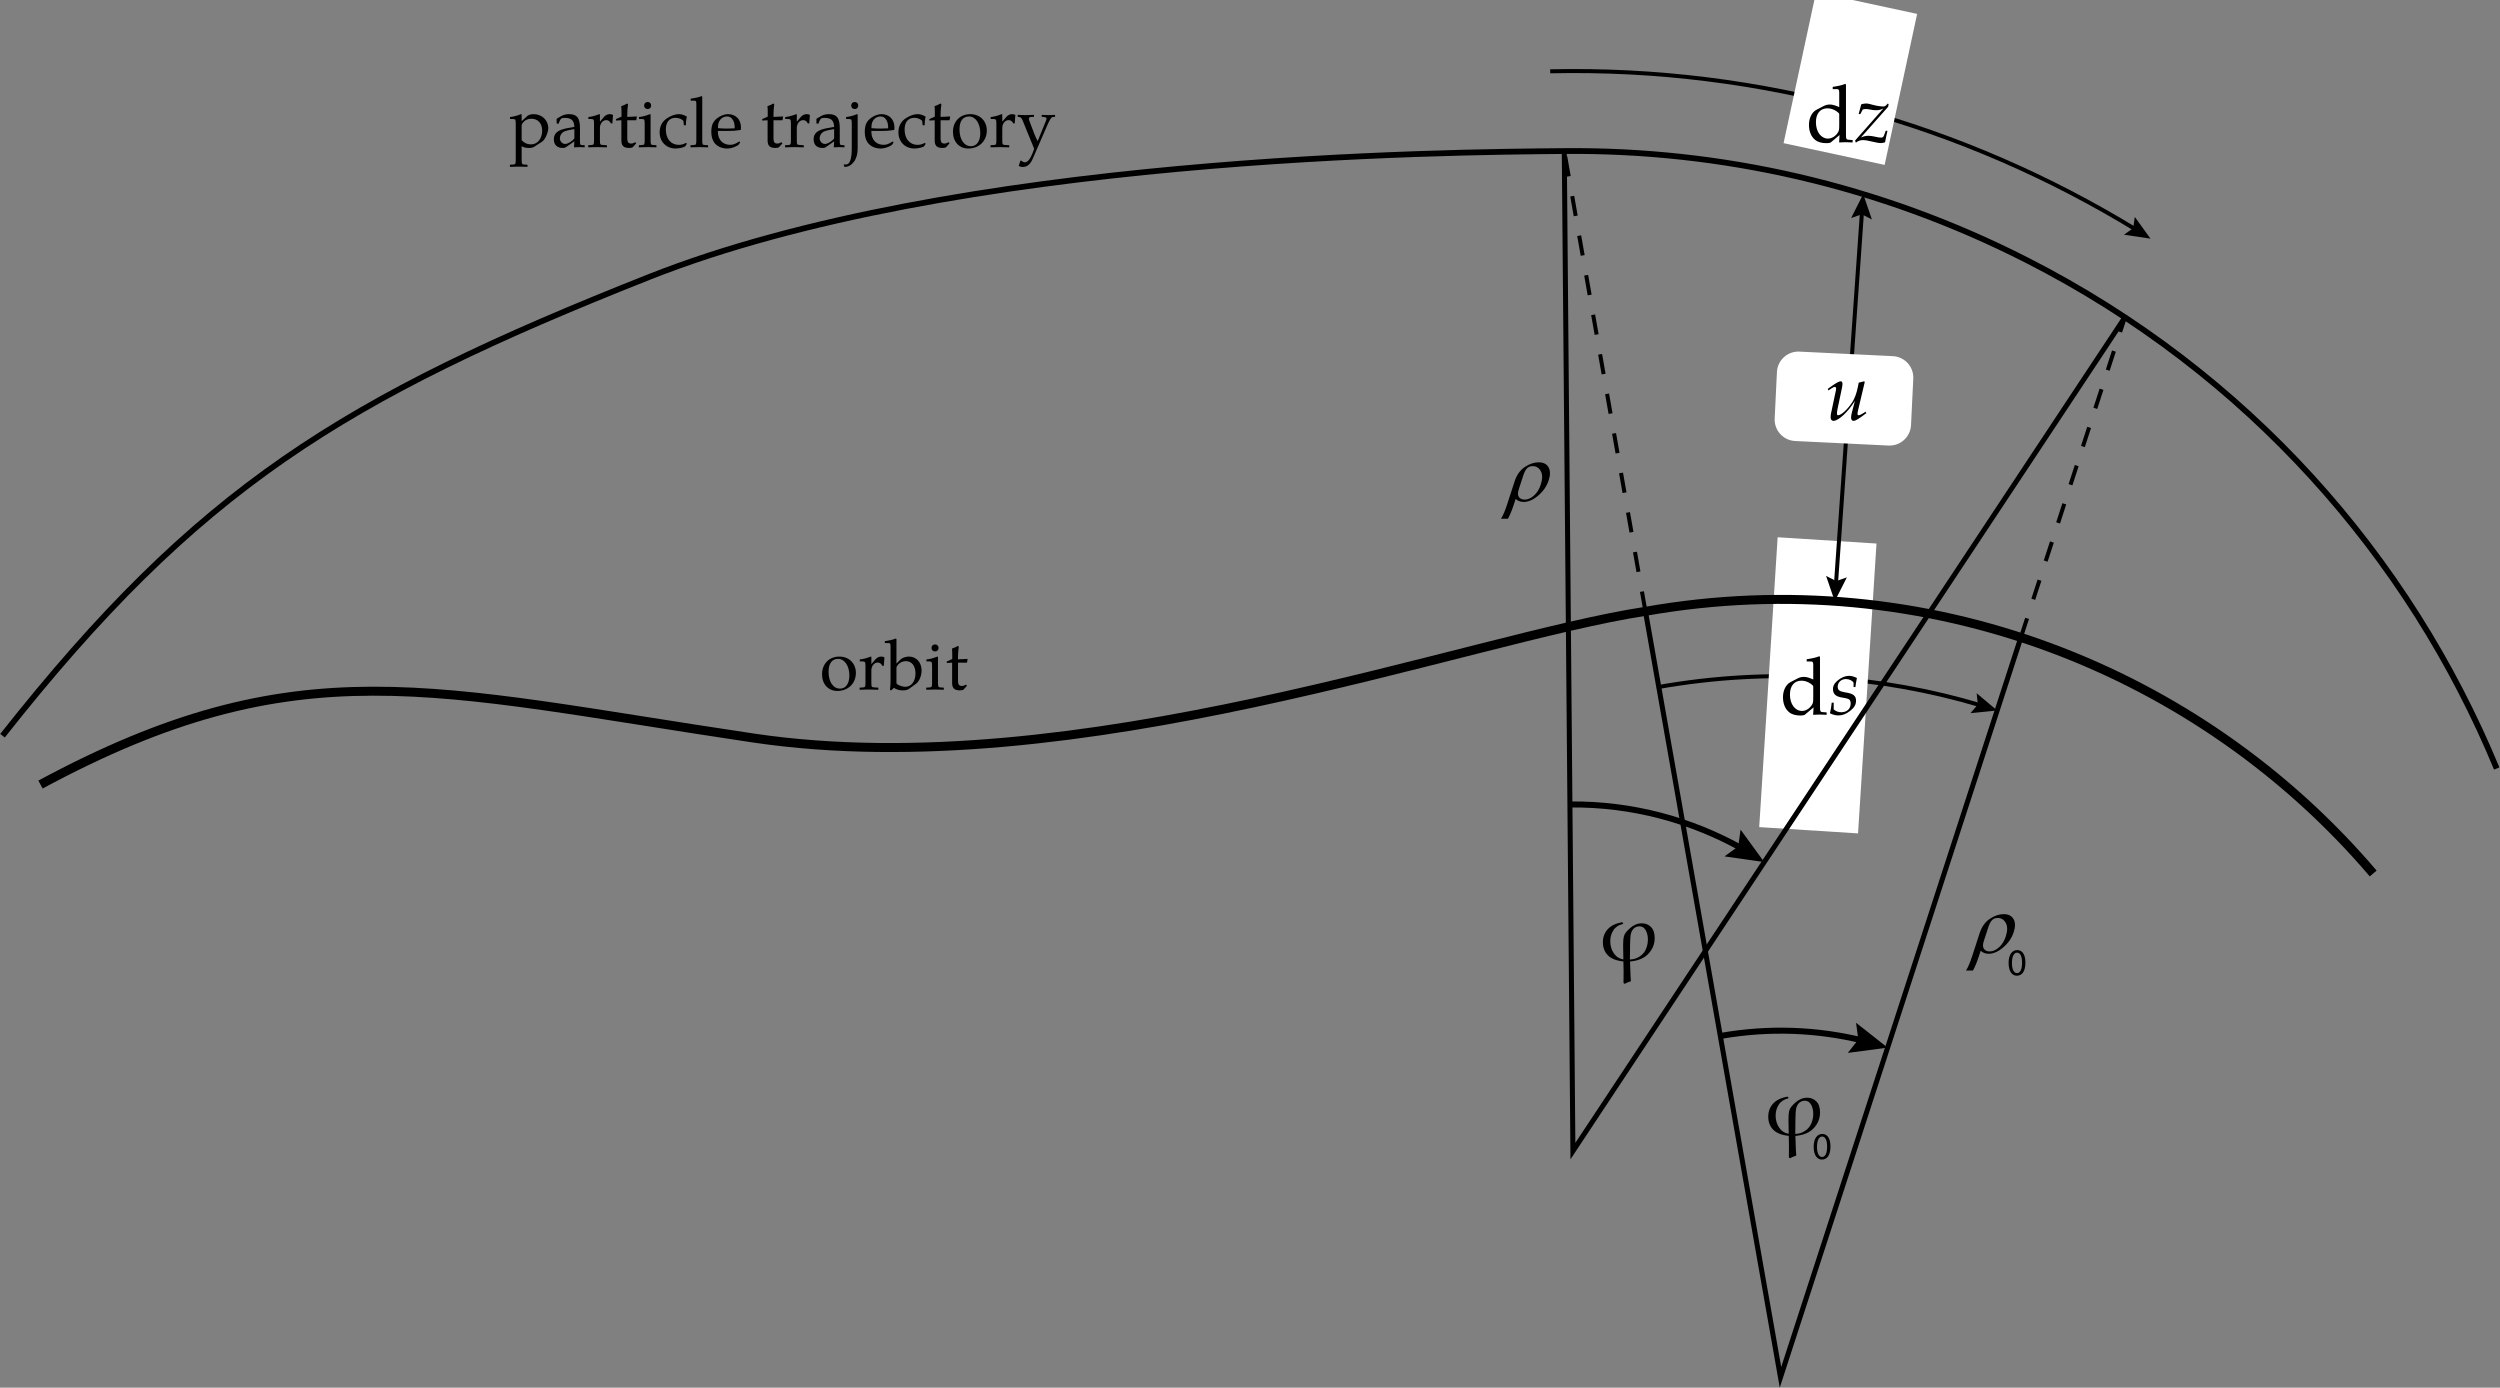 <?xml version="1.0" encoding="UTF-8"?>
<svg xmlns="http://www.w3.org/2000/svg" xmlns:xlink="http://www.w3.org/1999/xlink" width="1245.238pt" height="691.18pt" viewBox="0 0 1245.238 691.18" version="1.1">
<rect x="0" y="0" width="1245.238" height="691.18" fill="#808080" stroke="none"/>
<defs>
<g>
<symbol overflow="visible" id="glyph0-0">
<path style="stroke:none;" d=""/>
</symbol>
<symbol overflow="visible" id="glyph0-1">
<path style="stroke:none;" d="M 19.391 -9.484 C 19.391 -13.375 16.172 -16.422 12.109 -16.422 C 10.812 -16.422 9.562 -16.062 9 -15.547 L 6.125 -12.922 L 6.125 -16.281 L 5.812 -16.422 C 4.031 -15.688 2.203 -15.188 0.344 -14.984 L 0.344 -14 L 1.641 -14 C 3.047 -14 3.188 -13.75 3.188 -11.438 L 3.188 6.156 C 3.188 8.359 3.078 8.609 1.891 8.688 L 0.281 8.781 L 0.281 9.828 C 1.75 9.766 3.188 9.734 4.656 9.734 C 6.125 9.734 7.562 9.766 9.031 9.828 L 9.031 8.781 L 7.422 8.688 C 6.234 8.609 6.125 8.359 6.125 6.156 L 6.125 -0.453 C 7.172 0.172 8.297 0.422 9.875 0.422 C 10.891 0.422 11.797 0.203 12.359 -0.141 L 16.344 -2.734 C 17.75 -3.641 19.391 -7.25 19.391 -9.484 Z M 16.344 -8.188 C 16.344 -4.266 14 -1.359 10.844 -1.359 C 8.922 -1.359 7.484 -2 6.125 -3.438 L 6.125 -10.703 C 6.125 -11.203 6.297 -11.578 6.75 -12.188 C 7.766 -13.469 9.203 -14.141 10.953 -14.141 C 14.25 -14.141 16.344 -11.828 16.344 -8.188 Z M 16.344 -8.188 "/>
</symbol>
<symbol overflow="visible" id="glyph0-2">
<path style="stroke:none;" d="M 16.484 0.109 L 16.484 -0.938 L 15.125 -1.016 C 14.281 -1.047 14.141 -1.328 14.141 -3.047 L 14.141 -9.453 C 14.141 -14.562 12.672 -16.422 8.609 -16.422 C 7.109 -16.422 5.703 -16.031 4.375 -15.219 L 2.516 -14.109 L 2.516 -11.828 L 3.438 -11.578 L 3.891 -12.672 C 4.578 -14.312 4.969 -14.562 6.578 -14.562 C 9.875 -14.562 11.234 -13.266 11.344 -10.078 L 7.875 -9.453 C 3.109 -8.578 1.125 -6.938 1.125 -3.891 C 1.125 -1.156 2.766 0.422 5.531 0.422 C 6.156 0.422 6.75 0.312 7 0.141 L 11.344 -2.875 L 11.172 0.109 C 12.078 0.031 12.984 0 13.891 0 C 14.766 0 15.609 0.031 16.484 0.109 Z M 11.344 -4.344 C 10.328 -2.906 8.125 -1.578 6.75 -1.578 C 5.359 -1.578 4.125 -2.875 4.125 -4.375 C 4.125 -5.672 4.828 -6.891 5.875 -7.562 C 6.75 -8.078 8.688 -8.578 11.344 -8.953 Z M 11.344 -4.344 "/>
</symbol>
<symbol overflow="visible" id="glyph0-3">
<path style="stroke:none;" d="M 13.094 -16.031 C 12.703 -16.281 12.078 -16.422 11.438 -16.422 C 10.391 -16.422 9.281 -15.859 8.547 -14.984 L 6.578 -12.672 L 6.578 -16.281 L 6.266 -16.422 C 4.484 -15.688 2.656 -15.188 0.812 -14.984 L 0.812 -14 L 2.094 -14 C 3.5 -14 3.641 -13.75 3.641 -11.438 L 3.641 -3.562 C 3.641 -1.359 3.531 -1.125 2.344 -1.047 L 0.734 -0.938 L 0.734 0.109 C 2.172 0.031 3.609 0 5.047 0 C 6.719 0 8.359 0.031 10.047 0.109 L 10.047 -0.938 L 8.219 -1.047 C 6.656 -1.156 6.578 -1.266 6.578 -3.562 L 6.578 -9.594 C 6.578 -11.688 7.984 -13.438 9.688 -13.438 C 10.75 -13.438 11.484 -12.953 12.047 -11.828 L 12.781 -11.828 Z M 13.094 -16.031 "/>
</symbol>
<symbol overflow="visible" id="glyph0-4">
<path style="stroke:none;" d="M 11.172 -15.266 L 6.375 -15.047 L 6.375 -16.375 C 6.375 -17.844 6.469 -19.109 6.75 -21.344 L 6.328 -21.734 C 5.5 -21.203 4.438 -20.75 3.359 -20.406 C 3.469 -19.359 3.5 -18.688 3.5 -17.641 L 3.5 -15.188 L 0.766 -13.969 L 0.766 -13.234 L 3.438 -13.375 L 3.438 -3.297 C 3.438 -0.703 4.578 0.422 7.281 0.422 C 8.078 0.422 8.922 0.25 9.141 0 L 10.812 -1.859 L 10.359 -2.453 C 9.484 -1.953 8.953 -1.781 8.297 -1.781 C 6.938 -1.781 6.375 -2.484 6.375 -4.203 L 6.375 -13.375 L 10.844 -13.375 Z M 11.172 -15.266 "/>
</symbol>
<symbol overflow="visible" id="glyph0-5">
<path style="stroke:none;" d="M 9.484 0.109 L 9.484 -0.938 L 7.875 -1.047 C 6.688 -1.125 6.578 -1.359 6.578 -3.562 L 6.578 -16.281 L 6.266 -16.422 C 4.484 -15.688 2.656 -15.188 0.812 -14.984 L 0.812 -14 L 2.094 -14 C 3.5 -14 3.641 -13.75 3.641 -11.438 L 3.641 -3.562 C 3.641 -1.359 3.531 -1.125 2.344 -1.047 L 0.734 -0.938 L 0.734 0.109 C 2.203 0.031 3.641 0 5.109 0 C 6.578 0 8.016 0.031 9.484 0.109 Z M 6.859 -20.719 C 6.859 -21.734 6.156 -22.469 5.141 -22.469 C 4.062 -22.469 3.359 -21.766 3.359 -20.719 C 3.359 -19.672 4.062 -18.969 5.109 -18.969 C 6.156 -18.969 6.859 -19.672 6.859 -20.719 Z M 6.859 -20.719 "/>
</symbol>
<symbol overflow="visible" id="glyph0-6">
<path style="stroke:none;" d="M 14.453 -1.609 L 14.109 -2.141 C 12.812 -1.438 11.688 -1.125 10.438 -1.125 C 6.547 -1.125 3.984 -4.125 3.984 -8.75 C 3.984 -12.5 5.734 -14.594 8.891 -14.594 C 10.438 -14.594 12.109 -13.891 12.734 -13.016 L 12.984 -10.891 L 13.969 -10.891 C 13.969 -12.5 14.141 -13.938 14.453 -15.188 C 13.062 -16.031 11.828 -16.422 10.391 -16.422 C 8.719 -16.422 6.75 -15.75 4.656 -14.422 C 2.203 -12.875 0.906 -10.438 0.906 -7.344 C 0.906 -2.625 4.234 0.703 8.922 0.703 C 10.75 0.703 13.375 0.031 13.719 -0.484 Z M 14.453 -1.609 "/>
</symbol>
<symbol overflow="visible" id="glyph0-7">
<path style="stroke:none;" d="M 9.484 0.109 L 9.484 -0.938 L 7.875 -1.047 C 6.688 -1.125 6.578 -1.359 6.578 -3.562 L 6.578 -25.125 L 6.266 -25.406 C 4.719 -24.812 3.562 -24.531 0.812 -24.109 L 0.812 -23.141 L 2.766 -23.141 C 3.391 -23.141 3.641 -22.75 3.641 -21.703 L 3.641 -3.562 C 3.641 -1.359 3.531 -1.125 2.344 -1.047 L 0.734 -0.938 L 0.734 0.109 C 2.203 0.031 3.641 0 5.109 0 C 6.578 0 8.016 0.031 9.484 0.109 Z M 9.484 0.109 "/>
</symbol>
<symbol overflow="visible" id="glyph0-8">
<path style="stroke:none;" d="M 15.688 -9.766 C 15.688 -13.797 13.094 -16.422 9.172 -16.422 C 7.875 -16.422 6.375 -15.953 4.938 -15.125 C 2.062 -13.469 0.906 -11.312 0.906 -7.672 C 0.906 -5.453 1.406 -3.562 2.375 -2.234 C 3.75 -0.391 6.125 0.703 8.75 0.703 C 10.047 0.703 11.344 0.422 12.781 -0.203 C 13.719 -0.594 14.453 -1.047 14.594 -1.266 L 15.297 -2.453 L 14.844 -2.797 C 12.594 -1.469 11.797 -1.156 10.297 -1.156 C 8.016 -1.156 6.125 -2.172 5.141 -3.891 C 4.484 -5.047 4.234 -6.016 4.172 -8.047 L 9.281 -8.047 C 11.688 -8.047 13.188 -8.156 15.609 -8.547 C 15.641 -9.031 15.688 -9.344 15.688 -9.766 Z M 12.562 -9.344 L 8.641 -9.234 C 7.031 -9.234 6.125 -9.281 4.234 -9.453 C 4.234 -11.094 4.375 -11.859 4.828 -12.781 C 5.562 -14.312 7.062 -15.266 8.75 -15.266 C 9.906 -15.266 10.812 -14.812 11.438 -13.859 C 12.219 -12.703 12.562 -11.688 12.562 -9.344 Z M 12.562 -9.344 "/>
</symbol>
<symbol overflow="visible" id="glyph0-9">
<path style="stroke:none;" d=""/>
</symbol>
<symbol overflow="visible" id="glyph0-10">
<path style="stroke:none;" d="M 5.562 0.672 L 5.562 -16.281 L 5.25 -16.422 C 3.469 -15.688 1.641 -15.188 -0.203 -14.984 L -0.203 -14 L 1.078 -14 C 2.484 -14 2.625 -13.75 2.625 -11.438 L 2.625 0.25 C 2.625 6.062 1.688 8.688 -0.344 8.688 C -0.625 8.688 -1.078 8.641 -1.406 8.578 L -0.984 9.906 C 1.047 9.766 2.375 9.031 3.703 7.281 C 4.938 5.672 5.562 3.438 5.562 0.672 Z M 5.844 -20.719 C 5.844 -21.734 5.141 -22.469 4.125 -22.469 C 3.047 -22.469 2.344 -21.766 2.344 -20.719 C 2.344 -19.672 3.047 -18.969 4.094 -18.969 C 5.141 -18.969 5.844 -19.672 5.844 -20.719 Z M 5.844 -20.719 "/>
</symbol>
<symbol overflow="visible" id="glyph0-11">
<path style="stroke:none;" d="M 17.984 -8.297 C 17.984 -13.016 14.562 -16.422 9.766 -16.422 C 4.656 -16.422 1.125 -12.812 1.125 -7.594 C 1.125 -2.656 4.234 0.703 8.75 0.703 C 14.141 0.703 17.984 -3.047 17.984 -8.297 Z M 14.734 -7 C 14.734 -2.969 12.953 -0.453 10.109 -0.453 C 6.688 -0.453 4.375 -3.812 4.375 -8.781 C 4.375 -12.984 6.062 -15.266 9.141 -15.266 C 12.359 -15.266 14.734 -11.766 14.734 -7 Z M 14.734 -7 "/>
</symbol>
<symbol overflow="visible" id="glyph0-12">
<path style="stroke:none;" d="M 19.047 -15.078 L 19.047 -16.062 C 17.922 -16 16.828 -15.953 15.719 -15.953 C 14.594 -15.953 13.516 -16 12.391 -16.062 L 12.391 -15.078 L 13.297 -15.016 C 14.766 -14.906 15.078 -14.484 14.562 -13.234 L 10.391 -3.016 C 9.625 -4.344 9.281 -5.141 8.609 -6.859 L 6.375 -12.734 C 5.781 -14.281 5.844 -14.938 7.203 -15.016 L 8.547 -15.078 L 8.547 -16.062 C 7.172 -16 5.844 -15.953 4.484 -15.953 C 3.109 -15.953 1.781 -16 0.422 -16.062 L 0.422 -15.078 L 1.047 -15.016 C 1.922 -14.906 2.375 -14.531 2.875 -13.297 L 8.641 0.844 L 7.844 2.969 C 6.719 5.922 5.359 7.562 4.031 7.562 C 3.469 7.562 2.828 7.281 2.234 6.75 L 1.781 6.75 L 0.938 9.375 C 1.609 9.734 2.172 9.906 2.828 9.906 C 5.188 9.906 6.688 8.641 8.016 5.594 L 15.125 -10.781 C 16.516 -13.969 17.188 -14.938 18.062 -15.016 Z M 19.047 -15.078 "/>
</symbol>
<symbol overflow="visible" id="glyph1-0">
<path style="stroke:none;" d=""/>
</symbol>
<symbol overflow="visible" id="glyph1-1">
<path style="stroke:none;" d="M 17.984 -8.297 C 17.984 -13.016 14.562 -16.422 9.766 -16.422 C 4.656 -16.422 1.125 -12.812 1.125 -7.594 C 1.125 -2.656 4.234 0.703 8.75 0.703 C 14.141 0.703 17.984 -3.047 17.984 -8.297 Z M 14.734 -7 C 14.734 -2.969 12.953 -0.453 10.109 -0.453 C 6.688 -0.453 4.375 -3.812 4.375 -8.781 C 4.375 -12.984 6.062 -15.266 9.141 -15.266 C 12.359 -15.266 14.734 -11.766 14.734 -7 Z M 14.734 -7 "/>
</symbol>
<symbol overflow="visible" id="glyph1-2">
<path style="stroke:none;" d="M 13.094 -16.031 C 12.703 -16.281 12.078 -16.422 11.438 -16.422 C 10.391 -16.422 9.281 -15.859 8.547 -14.984 L 6.578 -12.672 L 6.578 -16.281 L 6.266 -16.422 C 4.484 -15.688 2.656 -15.188 0.812 -14.984 L 0.812 -14 L 2.094 -14 C 3.5 -14 3.641 -13.75 3.641 -11.438 L 3.641 -3.562 C 3.641 -1.359 3.531 -1.125 2.344 -1.047 L 0.734 -0.938 L 0.734 0.109 C 2.172 0.031 3.609 0 5.047 0 C 6.719 0 8.359 0.031 10.047 0.109 L 10.047 -0.938 L 8.219 -1.047 C 6.656 -1.156 6.578 -1.266 6.578 -3.562 L 6.578 -9.594 C 6.578 -11.688 7.984 -13.438 9.688 -13.438 C 10.75 -13.438 11.484 -12.953 12.047 -11.828 L 12.781 -11.828 Z M 13.094 -16.031 "/>
</symbol>
<symbol overflow="visible" id="glyph1-3">
<path style="stroke:none;" d="M 17.781 -9.453 C 17.781 -13.516 15.156 -16.422 11.438 -16.422 C 9.797 -16.422 8.078 -15.781 7.172 -14.875 L 5.25 -12.922 L 5.25 -25.125 L 4.938 -25.406 C 3.391 -24.812 2.234 -24.531 -0.531 -24.109 L -0.531 -23.141 L 1.438 -23.141 C 2.062 -23.141 2.312 -22.75 2.312 -21.703 L 2.312 -5.359 C 2.312 -3.188 2.281 -2.234 2.031 0.203 L 2.594 0.422 L 3.984 -0.844 C 5.391 0.062 6.656 0.422 8.5 0.422 C 9.875 0.422 10.781 0.172 11.516 -0.344 L 15.016 -2.875 C 16.562 -3.984 17.781 -6.891 17.781 -9.453 Z M 14.734 -8.016 C 14.734 -4.094 12.641 -1.359 9.656 -1.359 C 7.844 -1.359 5.25 -2.484 5.25 -3.25 L 5.25 -10.781 C 5.25 -11.266 5.594 -11.906 6.156 -12.531 C 7.141 -13.547 8.5 -14.141 9.938 -14.141 C 12.875 -14.141 14.734 -11.766 14.734 -8.016 Z M 14.734 -8.016 "/>
</symbol>
<symbol overflow="visible" id="glyph1-4">
<path style="stroke:none;" d="M 9.484 0.109 L 9.484 -0.938 L 7.875 -1.047 C 6.688 -1.125 6.578 -1.359 6.578 -3.562 L 6.578 -16.281 L 6.266 -16.422 C 4.484 -15.688 2.656 -15.188 0.812 -14.984 L 0.812 -14 L 2.094 -14 C 3.5 -14 3.641 -13.75 3.641 -11.438 L 3.641 -3.562 C 3.641 -1.359 3.531 -1.125 2.344 -1.047 L 0.734 -0.938 L 0.734 0.109 C 2.203 0.031 3.641 0 5.109 0 C 6.578 0 8.016 0.031 9.484 0.109 Z M 6.859 -20.719 C 6.859 -21.734 6.156 -22.469 5.141 -22.469 C 4.062 -22.469 3.359 -21.766 3.359 -20.719 C 3.359 -19.672 4.062 -18.969 5.109 -18.969 C 6.156 -18.969 6.859 -19.672 6.859 -20.719 Z M 6.859 -20.719 "/>
</symbol>
<symbol overflow="visible" id="glyph1-5">
<path style="stroke:none;" d="M 11.172 -15.266 L 6.375 -15.047 L 6.375 -16.375 C 6.375 -17.844 6.469 -19.109 6.75 -21.344 L 6.328 -21.734 C 5.5 -21.203 4.438 -20.75 3.359 -20.406 C 3.469 -19.359 3.5 -18.688 3.5 -17.641 L 3.5 -15.188 L 0.766 -13.969 L 0.766 -13.234 L 3.438 -13.375 L 3.438 -3.297 C 3.438 -0.703 4.578 0.422 7.281 0.422 C 8.078 0.422 8.922 0.25 9.141 0 L 10.812 -1.859 L 10.359 -2.453 C 9.484 -1.953 8.953 -1.781 8.297 -1.781 C 6.938 -1.781 6.375 -2.484 6.375 -4.203 L 6.375 -13.375 L 10.844 -13.375 Z M 11.172 -15.266 "/>
</symbol>
<symbol overflow="visible" id="glyph2-0">
<path style="stroke:none;" d=""/>
</symbol>
<symbol overflow="visible" id="glyph2-1">
<path style="stroke:none;" d="M 23.156 0.125 L 23.156 -1.078 L 21.312 -1.203 C 19.953 -1.281 19.844 -1.562 19.844 -4.078 L 19.844 -28.719 L 19.484 -29.047 C 17.719 -28.359 16.406 -28.047 13.234 -27.562 L 13.234 -26.438 L 15.484 -26.438 C 16.203 -26.438 16.484 -26 16.484 -24.797 L 16.484 -17.484 C 14.234 -18.438 13.125 -18.766 11.719 -18.766 C 10.641 -18.766 9.688 -18.516 8.688 -18 L 5.156 -16.156 C 2.875 -14.953 1.406 -12.047 1.406 -8.641 C 1.406 -5.438 2.484 -2.797 4.438 -1.203 C 5.797 -0.047 7.688 0.484 10.281 0.484 C 11.078 0.484 12 0.312 12.203 0.156 L 16.641 -3.562 L 16.438 0.125 C 17.484 0.047 18.484 0 19.516 0 C 20.719 0 21.953 0.047 23.156 0.125 Z M 16.484 -8.844 C 16.484 -6.234 16.406 -5.844 15.875 -4.922 C 14.766 -3.047 12.797 -1.797 10.922 -1.797 C 7.406 -1.797 4.875 -5.203 4.875 -9.953 C 4.875 -14.312 7.047 -16.875 10.641 -16.875 C 12.156 -16.875 13.766 -16.359 15.156 -15.406 C 16 -14.844 16.484 -14.312 16.484 -14 Z M 16.484 -8.844 "/>
</symbol>
<symbol overflow="visible" id="glyph3-0">
<path style="stroke:none;" d=""/>
</symbol>
<symbol overflow="visible" id="glyph3-1">
<path style="stroke:none;" d="M 16.078 -5.688 L 15.203 -5.688 L 14.312 -3.281 C 14.047 -2.562 13.594 -2.281 12.766 -2.281 C 11.875 -2.281 10.953 -2.516 10.078 -2.719 C 8.766 -3 7.406 -3.203 6.641 -3.203 C 5.359 -3.203 4.281 -2.953 2.844 -2.359 L 16.406 -17.641 L 16.641 -18.922 L 16.281 -19.281 L 15.359 -18.359 C 14.953 -17.953 14.562 -17.797 14 -17.797 C 12.641 -17.797 10.562 -18.125 8.641 -18.641 C 7.594 -18.922 6.516 -19.281 5.438 -19.281 C 4.766 -19.281 3.953 -19.156 3 -18.875 L 1.719 -14 L 2.562 -14 L 3.766 -16.312 C 4.438 -16.484 4.797 -16.516 5.312 -16.516 C 5.875 -16.516 6.312 -16.484 7.125 -16.312 C 8.484 -16.047 9.516 -15.922 10.359 -15.922 C 11.797 -15.922 12.766 -16.156 14.078 -16.844 L -0.047 -0.844 L 0.312 0.234 C 1.484 -0.688 2.562 -1.047 3.953 -1.047 C 4.953 -1.047 6.078 -0.875 8.156 -0.359 C 10.562 0.203 11.797 0.438 12.875 0.438 C 13.359 0.438 13.719 0.359 14.875 0.047 C 15.312 -2.438 15.641 -3.797 16.078 -5.688 Z M 16.078 -5.688 "/>
</symbol>
<symbol overflow="visible" id="glyph3-2">
<path style="stroke:none;" d="M 13.359 -6.953 C 13.359 -9.125 12.125 -10.281 9.125 -10.844 L 7.406 -11.156 C 5 -11.594 4.234 -12.281 4.234 -13.922 C 4.234 -16.047 6 -17.688 8.312 -17.688 C 9.953 -17.688 11.484 -16.953 12.125 -15.875 L 12.125 -13.688 L 13.047 -13.688 C 13.203 -15.078 13.359 -16.156 13.797 -18.203 C 12.234 -18.953 11.125 -19.281 9.797 -19.281 C 7.719 -19.281 5.281 -18.125 3.359 -16.156 C 2.312 -15.078 1.875 -14.078 1.875 -12.641 C 1.875 -10.406 3.125 -9.125 5.766 -8.594 L 8.281 -8.125 C 10.047 -7.797 10.688 -7.125 10.688 -5.516 C 10.688 -2.875 8.844 -1.156 6 -1.156 C 4.562 -1.156 3.359 -1.594 2.234 -2.562 L 2.234 -5.922 L 1.234 -5.922 C 1.047 -3.875 0.797 -2.484 0.359 -0.641 C 1.875 0.125 3.234 0.438 4.641 0.438 C 6.594 0.438 8.438 -0.281 10.484 -1.875 C 12.516 -3.484 13.359 -4.953 13.359 -6.953 Z M 13.359 -6.953 "/>
</symbol>
<symbol overflow="visible" id="glyph3-3">
<path style="stroke:none;" d="M 20.484 -3.406 L 20.078 -4.125 L 19.047 -3.438 C 18.047 -2.797 17.078 -2.359 16.594 -2.359 C 16.281 -2.359 16.078 -2.641 16.078 -3.047 C 16.078 -3.562 16.203 -4.156 16.312 -4.641 L 19.688 -18.922 L 19.406 -19.281 L 16.688 -18.594 L 16.281 -16.562 C 15.688 -13.516 14.719 -10.844 13.562 -9 C 11.203 -5.312 8 -2.359 6.359 -2.359 C 6 -2.359 5.844 -2.719 5.844 -3.406 C 5.844 -4 5.922 -4.438 6.125 -5.484 L 8.406 -16.312 C 8.516 -16.953 8.594 -17.516 8.594 -18.047 C 8.594 -18.797 8.281 -19.281 7.719 -19.281 C 6.875 -19.281 5.406 -18.484 2.406 -16.312 L 1.281 -15.516 L 1.562 -14.719 L 2.844 -15.562 C 4 -16.312 4.406 -16.484 4.766 -16.484 C 5.156 -16.484 5.438 -16.125 5.438 -15.688 C 5.438 -15.484 5.406 -15.156 5.359 -14.953 L 2.844 -3.078 C 2.766 -2.688 2.688 -1.797 2.688 -1.156 C 2.688 -0.281 3.281 0.438 4.078 0.438 C 6.594 0.438 11.438 -4.047 14.797 -9.562 L 13.312 -3.875 C 13.047 -2.875 12.875 -1.875 12.875 -1.234 C 12.875 -0.234 13.312 0.438 14.078 0.438 C 15.125 0.438 16.594 -0.516 20.484 -3.406 Z M 20.484 -3.406 "/>
</symbol>
</g>
<clipPath id="clip1">
  <path d="M 784 269 L 1042 269 L 1042 691.18 L 784 691.18 Z M 784 269 "/>
</clipPath>
<clipPath id="clip2">
  <path d="M 0 34 L 1245.238 34 L 1245.238 424 L 0 424 Z M 0 34 "/>
</clipPath>
</defs>
<g id="surface1">
<path style="fill:none;stroke-width:2;stroke-linecap:butt;stroke-linejoin:miter;stroke:rgb(0%,0%,0%);stroke-opacity:1;stroke-miterlimit:10;" d="M 1064.051 576.723 C 978.207 629.258 877.43 658.008 772.152 655.664 " transform="matrix(1,0,0,-1,0,691.18)"/>
<path style=" stroke:none;fill-rule:nonzero;fill:rgb(0%,0%,0%);fill-opacity:1;" d="M 1063.34 108.051 L 1062.523 113.625 L 1057.949 116.91 L 1071.141 118.871 Z M 1063.34 108.051 "/>
<path style="fill:none;stroke-width:2;stroke-linecap:butt;stroke-linejoin:miter;stroke:rgb(0%,0%,0%);stroke-opacity:1;stroke-miterlimit:10;" d="M 826.223 349.008 C 881.648 358.785 936.32 354.902 986.797 339.789 " transform="matrix(1,0,0,-1,0,691.18)"/>
<path style=" stroke:none;fill-rule:nonzero;fill:rgb(0%,0%,0%);fill-opacity:1;" d="M 981.5 355.207 L 985.137 350.91 L 984.562 345.301 L 994.773 353.887 Z M 981.5 355.207 "/>
<path style=" stroke:none;fill-rule:nonzero;fill:rgb(100%,100%,100%);fill-opacity:1;" d="M 954.914 6.922 L 938.73 82.137 L 888.387 71.305 L 904.57 -3.906 Z M 954.914 6.922 "/>
<path style="fill:none;stroke-width:3;stroke-linecap:butt;stroke-linejoin:miter;stroke:rgb(0%,0%,0%);stroke-opacity:1;stroke-miterlimit:10;" d="M 856.879 175.16 C 881.336 179.469 905.5 178.402 928.152 172.809 " transform="matrix(1,0,0,-1,0,691.18)"/>
<path style=" stroke:none;fill-rule:nonzero;fill:rgb(0%,0%,0%);fill-opacity:1;" d="M 920.375 524.441 L 925.617 517.812 L 924.488 509.441 L 940.211 521.816 Z M 920.375 524.441 "/>
<path style="fill:none;stroke-width:3;stroke-linecap:butt;stroke-linejoin:miter;stroke:rgb(0%,0%,0%);stroke-opacity:1;stroke-miterlimit:10;" d="M 781.973 290.481 C 812.789 290.789 842.336 282.801 868.066 268.313 " transform="matrix(1,0,0,-1,0,691.18)"/>
<path style=" stroke:none;fill-rule:nonzero;fill:rgb(0%,0%,0%);fill-opacity:1;" d="M 858.953 426.566 L 865.793 421.605 L 866.973 413.238 L 878.758 429.406 Z M 858.953 426.566 "/>
<path style=" stroke:none;fill-rule:nonzero;fill:rgb(100%,100%,100%);fill-opacity:1;" d="M 934.672 270.738 L 925.484 415.113 L 876.254 411.98 L 885.441 267.605 Z M 934.672 270.738 "/>
<path style="fill:none;stroke-width:2.5;stroke-linecap:butt;stroke-linejoin:miter;stroke:rgb(0%,0%,0%);stroke-opacity:1;stroke-miterlimit:10;" d="M 1058.395 533.102 L 783.461 117.84 L 779.16 615.918 " transform="matrix(1,0,0,-1,0,691.18)"/>
<g clip-path="url(#clip1)" clip-rule="nonzero">
<path style="fill:none;stroke-width:2.5;stroke-linecap:butt;stroke-linejoin:miter;stroke:rgb(0%,0%,0%);stroke-opacity:1;stroke-miterlimit:10;" d="M 1006.59 373.664 L 886.855 5.152 L 819.582 386.676 " transform="matrix(1,0,0,-1,0,691.18)"/>
</g>
<path style="fill:none;stroke-width:2;stroke-linecap:butt;stroke-linejoin:miter;stroke:rgb(0%,0%,0%);stroke-opacity:1;stroke-miterlimit:10;" d="M 914.465 400.035 L 927.48 586.149 " transform="matrix(1,0,0,-1,0,691.18)"/>
<path style=" stroke:none;fill-rule:nonzero;fill:rgb(0%,0%,0%);fill-opacity:1;" d="M 919.914 287.582 L 914.586 289.418 L 909.57 286.863 L 913.883 299.484 Z M 919.914 287.582 "/>
<path style=" stroke:none;fill-rule:nonzero;fill:rgb(0%,0%,0%);fill-opacity:1;" d="M 932.379 109.316 L 927.359 106.754 L 922.035 108.59 L 928.062 96.695 Z M 932.379 109.316 "/>
<path style=" stroke:none;fill-rule:nonzero;fill:rgb(100%,100%,100%);fill-opacity:1;" d="M 940.656 221.922 L 894.133 219.664 C 888.227 219.375 883.672 214.359 883.961 208.453 L 885.082 185.312 C 885.367 179.406 890.391 174.844 896.297 175.133 L 942.82 177.395 C 948.727 177.68 953.281 182.703 952.996 188.609 L 951.871 211.746 C 951.586 217.656 946.562 222.211 940.656 221.922 "/>
<path style="fill:none;stroke-width:2;stroke-linecap:butt;stroke-linejoin:miter;stroke:rgb(0%,0%,0%);stroke-opacity:1;stroke-dasharray:10,10;stroke-miterlimit:10;" d="M 819.582 386.676 L 779.16 615.918 " transform="matrix(1,0,0,-1,0,691.18)"/>
<path style="fill:none;stroke-width:2;stroke-linecap:butt;stroke-linejoin:miter;stroke:rgb(0%,0%,0%);stroke-opacity:1;stroke-dasharray:10,10;stroke-miterlimit:10;" d="M 1006.59 373.664 L 1058.395 533.102 " transform="matrix(1,0,0,-1,0,691.18)"/>
<g style="fill:rgb(0%,0%,0%);fill-opacity:1;">
  <use xlink:href="#glyph0-1" x="253.708" y="73.277"/>
  <use xlink:href="#glyph0-2" x="274.743" y="73.277"/>
  <use xlink:href="#glyph0-3" x="292.243" y="73.277"/>
  <use xlink:href="#glyph0-4" x="306.068" y="73.277"/>
  <use xlink:href="#glyph0-5" x="317.478" y="73.277"/>
  <use xlink:href="#glyph0-6" x="327.663" y="73.277"/>
  <use xlink:href="#glyph0-7" x="343.203" y="73.277"/>
  <use xlink:href="#glyph0-8" x="353.388" y="73.277"/>
  <use xlink:href="#glyph0-9" x="370.153" y="73.277"/>
  <use xlink:href="#glyph0-4" x="378.903" y="73.277"/>
  <use xlink:href="#glyph0-3" x="390.313" y="73.277"/>
  <use xlink:href="#glyph0-2" x="404.138" y="73.277"/>
  <use xlink:href="#glyph0-10" x="421.638" y="73.277"/>
  <use xlink:href="#glyph0-8" x="429.828" y="73.277"/>
  <use xlink:href="#glyph0-6" x="446.593" y="73.277"/>
  <use xlink:href="#glyph0-4" x="462.133" y="73.277"/>
  <use xlink:href="#glyph0-11" x="473.543" y="73.277"/>
  <use xlink:href="#glyph0-3" x="492.653" y="73.277"/>
  <use xlink:href="#glyph0-12" x="506.478" y="73.277"/>
</g>
<g style="fill:rgb(0%,0%,0%);fill-opacity:1;">
  <use xlink:href="#glyph1-1" x="408.333" y="343.454"/>
  <use xlink:href="#glyph1-2" x="427.443" y="343.454"/>
  <use xlink:href="#glyph1-3" x="441.268" y="343.454"/>
  <use xlink:href="#glyph1-4" x="460.623" y="343.454"/>
  <use xlink:href="#glyph1-5" x="470.808" y="343.454"/>
</g>
<g style="fill:rgb(0%,0%,0%);fill-opacity:1;">
  <use xlink:href="#glyph2-1" x="899.627" y="70.83"/>
</g>
<g style="fill:rgb(0%,0%,0%);fill-opacity:1;">
  <use xlink:href="#glyph3-1" x="924.067" y="70.83"/>
</g>
<g style="fill:rgb(0%,0%,0%);fill-opacity:1;">
  <use xlink:href="#glyph2-1" x="886.685" y="355.919"/>
</g>
<g style="fill:rgb(0%,0%,0%);fill-opacity:1;">
  <use xlink:href="#glyph3-2" x="911.125" y="355.919"/>
</g>
<path style=" stroke:none;fill-rule:nonzero;fill:rgb(0%,0%,0%);fill-opacity:1;" d="M 756.469 243.801 C 755.934 245.441 755.961 246.691 756.551 247.555 C 757.141 248.414 758.105 248.848 759.445 248.848 C 761.035 248.848 762.582 248.164 764.09 246.801 C 765.598 245.438 766.715 243.637 767.441 241.398 C 768.363 238.566 768.367 236.32 767.453 234.664 C 766.539 233.012 765.191 232.184 763.418 232.184 C 762.211 232.184 761.258 232.559 760.559 233.312 C 759.859 234.066 759.234 235.289 758.684 236.984 Z M 751.105 258.367 L 747.625 258.367 C 748.633 256.809 749.652 254.449 750.68 251.289 L 754.406 239.812 C 755.461 236.57 757.156 234.172 759.492 232.609 C 761.832 231.051 764.105 230.273 766.316 230.273 C 768.719 230.273 770.383 231.094 771.312 232.742 C 772.242 234.391 772.273 236.551 771.402 239.223 C 770.457 242.141 768.727 244.668 766.211 246.812 C 763.699 248.953 761.273 250.027 758.941 250.027 C 757.367 250.027 756.031 249.523 754.934 248.52 L 754.066 251.188 C 753.148 254.02 752.16 256.414 751.105 258.367 "/>
<path style=" stroke:none;fill-rule:nonzero;fill:rgb(0%,0%,0%);fill-opacity:1;" d="M 988.09 468.852 C 987.559 470.492 987.586 471.746 988.172 472.605 C 988.762 473.469 989.727 473.898 991.07 473.898 C 992.656 473.898 994.203 473.219 995.711 471.855 C 997.219 470.492 998.336 468.691 999.062 466.453 C 999.984 463.617 999.988 461.371 999.074 459.719 C 998.16 458.062 996.816 457.234 995.039 457.234 C 993.832 457.234 992.879 457.613 992.18 458.363 C 991.48 459.117 990.855 460.344 990.305 462.035 Z M 982.727 483.422 L 979.246 483.422 C 980.258 481.859 981.273 479.5 982.301 476.34 L 986.031 464.863 C 987.082 461.625 988.777 459.223 991.117 457.664 C 993.453 456.102 995.73 455.324 997.938 455.324 C 1000.34 455.324 1002.004 456.148 1002.934 457.797 C 1003.863 459.441 1003.895 461.602 1003.027 464.273 C 1002.078 467.191 1000.348 469.723 997.832 471.863 C 995.32 474.008 992.898 475.078 990.562 475.078 C 988.992 475.078 987.656 474.578 986.559 473.574 L 985.691 476.238 C 984.77 479.074 983.781 481.469 982.727 483.422 "/>
<path style=" stroke:none;fill-rule:nonzero;fill:rgb(0%,0%,0%);fill-opacity:1;" d="M 1002.137 479.668 C 1002.137 482.879 1003.125 484.707 1004.645 484.707 C 1006.355 484.707 1007.176 482.711 1007.176 479.555 C 1007.176 476.512 1006.395 474.516 1004.664 474.516 C 1003.199 474.516 1002.137 476.305 1002.137 479.668 M 1008.848 479.477 C 1008.848 483.68 1007.289 485.996 1004.551 485.996 C 1002.137 485.996 1000.504 483.734 1000.465 479.648 C 1000.465 475.508 1002.25 473.227 1004.762 473.227 C 1007.363 473.227 1008.848 475.543 1008.848 479.477 "/>
<path style=" stroke:none;fill-rule:nonzero;fill:rgb(0%,0%,0%);fill-opacity:1;" d="M 894.215 564.801 C 895.09 564.75 895.902 564.625 896.641 564.43 C 897.383 564.23 898.184 563.859 899.051 563.309 C 899.914 562.758 900.645 562.082 901.238 561.285 C 901.836 560.484 902.309 559.52 902.652 558.383 C 903.004 557.254 903.176 556.098 903.176 554.918 C 903.176 553.059 902.812 551.48 902.074 550.191 C 901.34 548.898 900.297 548.254 898.934 548.254 C 898.195 548.254 897.504 548.445 896.859 548.824 C 896.207 549.207 895.688 549.738 895.297 550.418 C 894.902 551.098 894.648 551.91 894.527 552.855 C 894.41 553.797 894.332 555.379 894.293 557.59 Z M 891.602 576.91 L 891.031 576.516 L 891.07 570.758 C 891.07 569.395 891.039 567.73 890.973 565.766 C 887.465 565.41 884.879 564.387 883.23 562.691 C 881.578 560.992 880.754 558.848 880.754 556.254 C 880.754 553.711 881.535 551.555 883.105 549.777 C 884.668 548.004 887.09 546.809 890.363 546.191 L 890.895 546.859 L 890.758 547.078 C 888.582 547.586 886.984 548.645 885.961 550.25 C 884.938 551.855 884.43 553.672 884.43 555.703 C 884.43 557.941 885.008 559.926 886.168 561.645 C 887.324 563.371 888.922 564.402 890.953 564.742 C 890.875 561.719 890.836 559.406 890.836 557.805 C 890.836 555.891 890.93 554.504 891.121 553.641 C 891.309 552.773 891.652 552.02 892.152 551.379 C 892.652 550.738 893.328 550.027 894.188 549.25 C 895.043 548.469 895.977 547.859 896.984 547.418 C 897.996 546.98 899.043 546.762 900.129 546.762 C 901.977 546.762 903.512 547.379 904.73 548.621 C 905.945 549.855 906.559 551.688 906.559 554.109 C 906.559 556.312 905.992 558.293 904.879 560.059 C 903.754 561.82 902.344 563.156 900.641 564.066 C 898.938 564.977 896.816 565.559 894.273 565.805 C 894.461 571.805 894.602 575.07 894.707 575.609 C 893.566 575.965 892.531 576.398 891.602 576.91 "/>
<path style=" stroke:none;fill-rule:nonzero;fill:rgb(0%,0%,0%);fill-opacity:1;" d="M 905.039 571.25 C 905.039 574.461 906.027 576.289 907.547 576.289 C 909.258 576.289 910.074 574.293 910.074 571.137 C 910.074 568.098 909.297 566.102 907.566 566.102 C 906.102 566.102 905.039 567.887 905.039 571.25 M 911.746 571.062 C 911.746 575.262 910.188 577.578 907.453 577.578 C 905.039 577.578 903.406 575.316 903.367 571.23 C 903.367 567.09 905.152 564.809 907.66 564.809 C 910.266 564.809 911.746 567.125 911.746 571.062 "/>
<path style=" stroke:none;fill-rule:nonzero;fill:rgb(0%,0%,0%);fill-opacity:1;" d="M 811.852 477.93 C 812.727 477.879 813.539 477.754 814.277 477.559 C 815.02 477.363 815.82 476.988 816.684 476.438 C 817.551 475.887 818.281 475.211 818.875 474.414 C 819.473 473.617 819.945 472.648 820.289 471.512 C 820.641 470.383 820.812 469.227 820.812 468.047 C 820.812 466.188 820.449 464.613 819.711 463.324 C 818.977 462.031 817.93 461.383 816.566 461.383 C 815.832 461.383 815.141 461.574 814.496 461.953 C 813.844 462.336 813.324 462.867 812.934 463.547 C 812.539 464.227 812.285 465.039 812.164 465.984 C 812.047 466.926 811.969 468.508 811.93 470.719 Z M 809.238 490.039 L 808.668 489.645 L 808.707 483.887 C 808.707 482.523 808.676 480.859 808.609 478.895 C 805.098 478.539 802.516 477.516 800.867 475.82 C 799.215 474.121 798.391 471.977 798.391 469.383 C 798.391 466.84 799.172 464.684 800.742 462.906 C 802.305 461.133 804.727 459.938 808 459.32 L 808.531 459.988 L 808.391 460.207 C 806.219 460.715 804.621 461.773 803.598 463.379 C 802.574 464.984 802.062 466.801 802.062 468.832 C 802.062 471.074 802.641 473.055 803.805 474.777 C 804.961 476.5 806.559 477.531 808.59 477.871 C 808.512 474.848 808.473 472.535 808.473 470.938 C 808.473 469.023 808.566 467.633 808.758 466.77 C 808.945 465.906 809.289 465.148 809.789 464.508 C 810.289 463.867 810.965 463.156 811.824 462.379 C 812.68 461.598 813.613 460.988 814.621 460.547 C 815.633 460.109 816.68 459.891 817.766 459.891 C 819.613 459.891 821.145 460.508 822.367 461.75 C 823.582 462.984 824.191 464.816 824.191 467.242 C 824.191 469.441 823.629 471.422 822.516 473.188 C 821.391 474.949 819.98 476.285 818.277 477.195 C 816.574 478.105 814.453 478.688 811.91 478.934 C 812.094 484.938 812.238 488.203 812.344 488.742 C 811.203 489.094 810.168 489.527 809.238 490.039 "/>
<path style="fill:none;stroke-width:4.48;stroke-linecap:butt;stroke-linejoin:miter;stroke:rgb(0%,0%,0%);stroke-opacity:1;stroke-miterlimit:4;" d="M 1182.074 256.102 C 1095.91 357.274 959.914 411.422 819.582 386.676 C 731.195 373.25 536.125 299.692 375.336 323.567 C 214.547 347.445 148.621 369.629 20.168 300.395 " transform="matrix(1,0,0,-1,0,691.18)"/>
<g clip-path="url(#clip2)" clip-rule="nonzero">
<path style="fill:none;stroke-width:2.88;stroke-linecap:butt;stroke-linejoin:miter;stroke:rgb(0%,0%,0%);stroke-opacity:1;stroke-miterlimit:10;" d="M 1243.598 308.395 C 1199.84 414.203 1119.574 505.524 1009.562 561.582 C 935.703 599.215 856.863 616.652 779.336 615.945 C 721.145 615.418 476.008 613.688 323.254 553.188 C 170.5 492.684 98.363 447.867 1.242 324.727 " transform="matrix(1,0,0,-1,0,691.18)"/>
</g>
<g style="fill:rgb(0%,0%,0%);fill-opacity:1;">
  <use xlink:href="#glyph3-3" x="909.134" y="209.199"/>
</g>
</g>
</svg>
